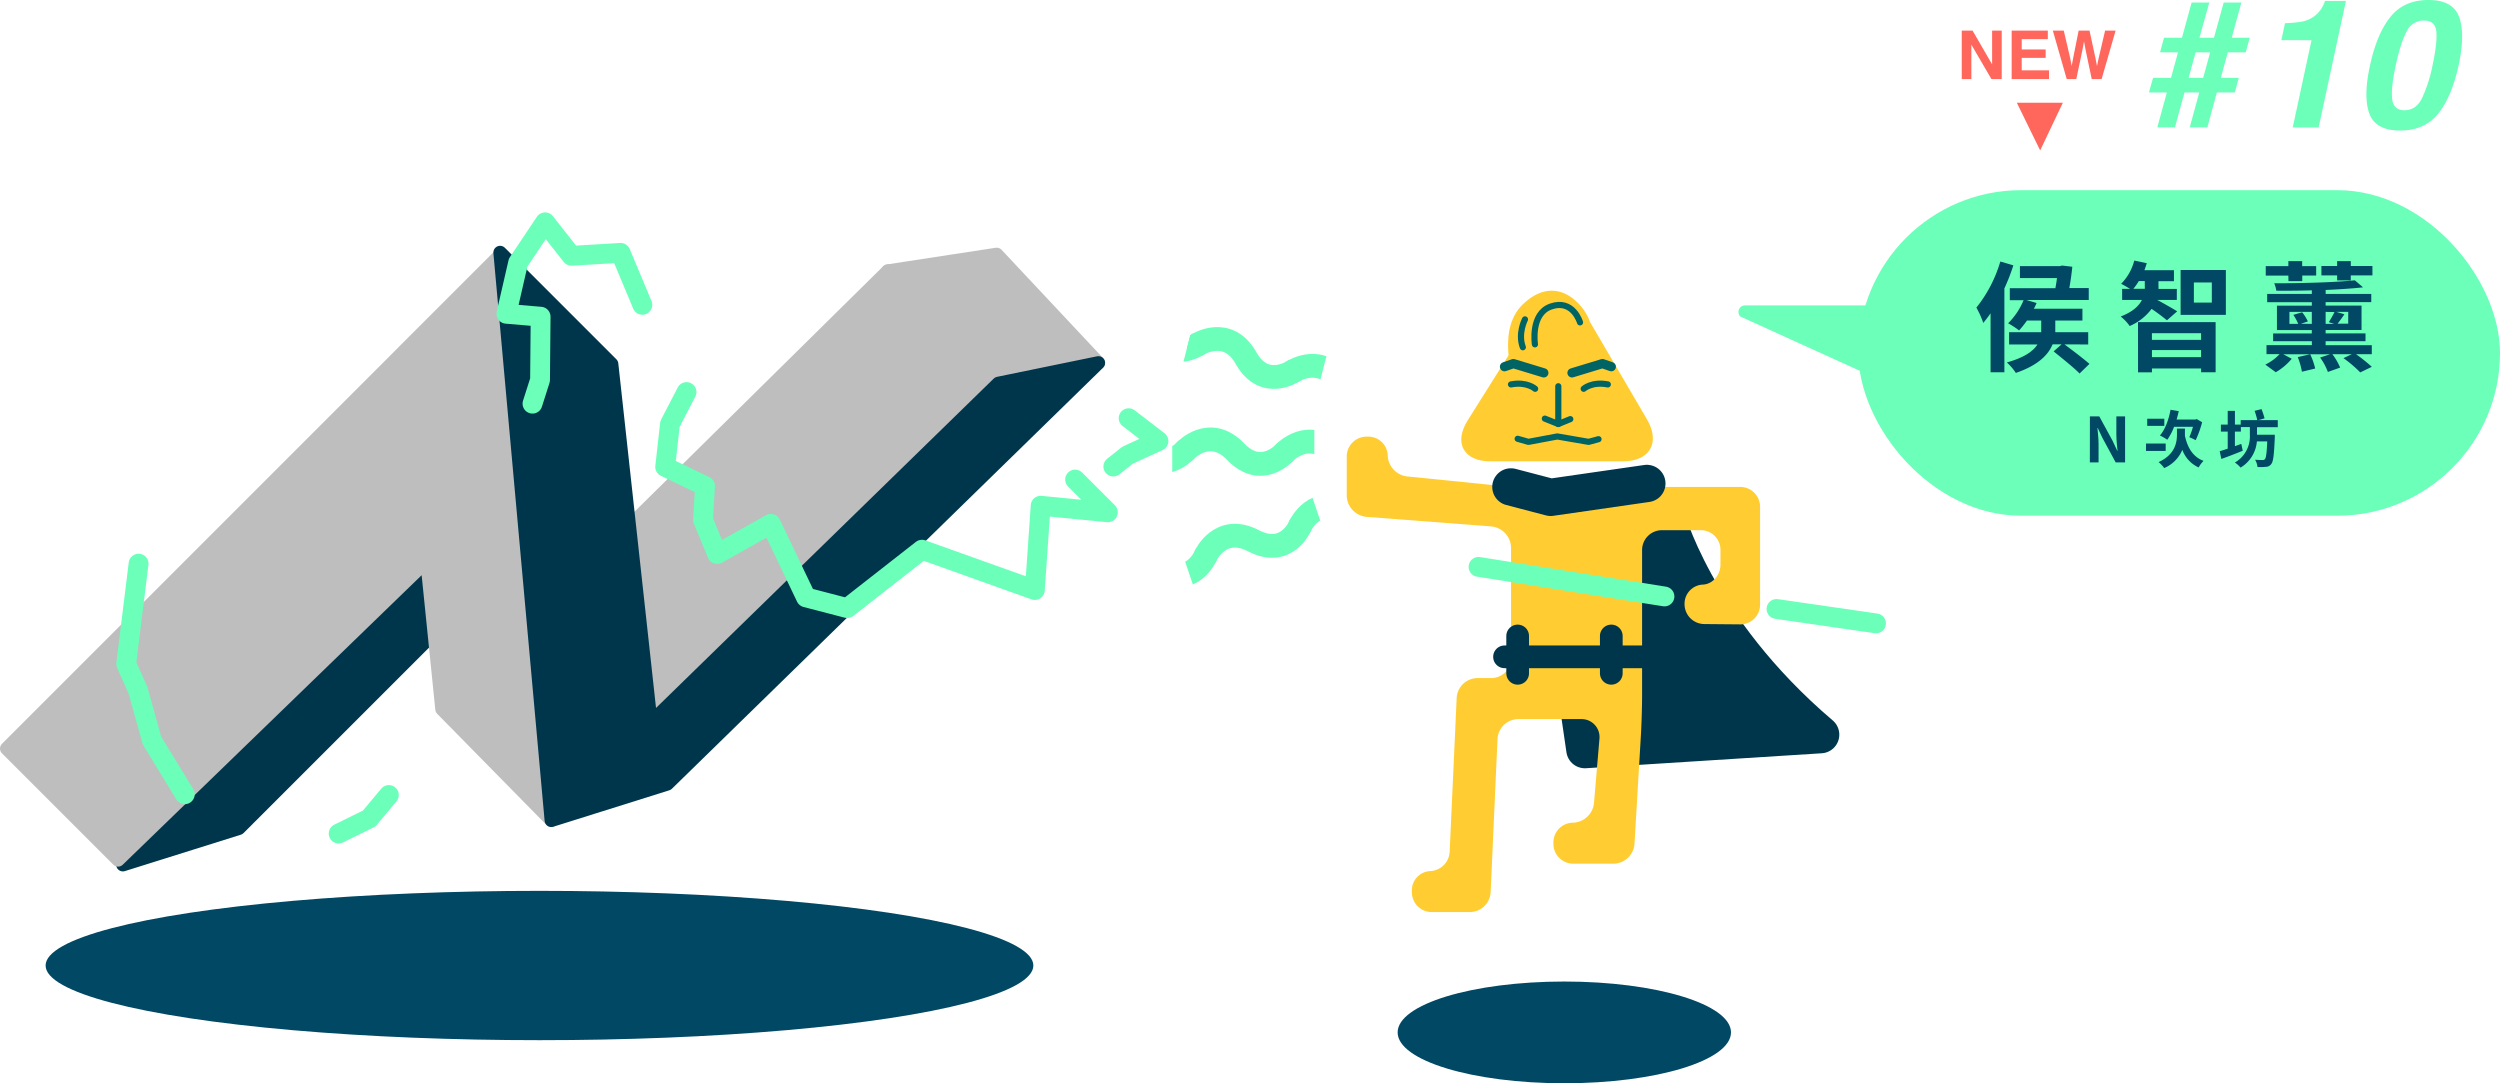 <svg xmlns="http://www.w3.org/2000/svg" xmlns:xlink="http://www.w3.org/1999/xlink" viewBox="0 0 835.43 362"><defs><style>.cls-1,.cls-10,.cls-6,.cls-7,.cls-8{fill:none;}.cls-15,.cls-2{fill:#00364b;}.cls-15,.cls-2,.cls-6,.cls-8{stroke:#00364b;}.cls-10,.cls-14,.cls-15,.cls-2,.cls-4,.cls-5,.cls-6,.cls-7,.cls-8{stroke-linecap:round;}.cls-14,.cls-15,.cls-2,.cls-4,.cls-5,.cls-7,.cls-8{stroke-linejoin:round;}.cls-2,.cls-8{stroke-width:12.47px;}.cls-3,.cls-4,.cls-5{fill:#ffcd32;}.cls-4,.cls-5{stroke:#006464;}.cls-4{stroke-width:2.06px;}.cls-5{stroke-width:3.09px;}.cls-10,.cls-6{stroke-miterlimit:10;}.cls-6{stroke-width:7.59px;}.cls-10,.cls-7{stroke:#6bffba;}.cls-7{stroke-width:6.62px;}.cls-9{clip-path:url(#clip-path);}.cls-10{stroke-width:7.94px;}.cls-11{clip-path:url(#clip-path-2);}.cls-12{clip-path:url(#clip-path-3);}.cls-13{fill:#004864;}.cls-14{fill:#bebebe;stroke:#bebebe;}.cls-14,.cls-15{stroke-width:4.5px;}.cls-16{fill:#6bffba;}.cls-17{fill:#ff665c;}</style><clipPath id="clip-path" transform="translate(0 -8.78)"><polygon class="cls-1" points="439.21 139.24 391.73 137.24 391.73 177.45 439.21 179.45 439.21 139.24"/></clipPath><clipPath id="clip-path-2" transform="translate(0 -8.78)"><polygon class="cls-1" points="446.09 116.84 401.98 104.42 391.95 143.36 436.05 155.78 446.09 116.84"/></clipPath><clipPath id="clip-path-3" transform="translate(0 -8.78)"><polygon class="cls-1" points="434.08 161.8 389.45 177.08 402.38 215.15 447 199.88 434.08 161.8"/></clipPath></defs><title>資產 120</title><g id="圖層_2" data-name="圖層 2"><g id="content"><path class="cls-2" d="M556.41,180.28s9.66,38,52,74l-78.78,5-11.45-78.53Z" transform="translate(0 -8.78)"/><path class="cls-3" d="M470.32,168a7.34,7.34,0,0,1-6.58-7,6.49,6.49,0,0,0-6.62-6.31h-.46a6.64,6.64,0,0,0-6.62,6.62v13.07a7.28,7.28,0,0,0,6.6,7.12l41.71,3.2a7.28,7.28,0,0,1,6.6,7.12v36.94a6.64,6.64,0,0,1-6.62,6.62h-4.63a7,7,0,0,0-6.92,6.61l-2.34,51.27a6.78,6.78,0,0,1-6.47,6.61,6.42,6.42,0,0,0-6.16,6.62v.46a6.64,6.64,0,0,0,6.62,6.62h12.79a7,7,0,0,0,6.91-6.61l2.3-51.27a7,7,0,0,1,6.91-6.61h21.09a6,6,0,0,1,6.06,6.59l-1.82,21.44a7.29,7.29,0,0,1-7.06,6.59,6.58,6.58,0,0,0-6.5,6.62v.46a6.64,6.64,0,0,0,6.62,6.62H539.2a7.13,7.13,0,0,0,7-6.6l2.15-36.41c.21-3.63.39-9.58.39-13.22V192.57a6.64,6.64,0,0,1,6.62-6.62h13a6.58,6.58,0,0,1,6.57,6.62l0,4.84c0,3.64-2.73,6.67-6,6.73a6.41,6.41,0,0,0-6,6.62,6.65,6.65,0,0,0,6.62,6.56l12,.11a6.57,6.57,0,0,0,6.62-6.56V178.11a6.64,6.64,0,0,0-6.62-6.62H511.51c-3.64,0-9.58-.3-13.2-.67Z" transform="translate(0 -8.78)"/><path class="cls-3" d="M513,113.39c4.73-7.52,12.26-7.39,16.74.27L550.42,149c4.48,7.67.88,13.94-8,13.94H498c-8.88,0-12.28-6.15-7.55-13.67Z" transform="translate(0 -8.78)"/><path class="cls-3" d="M531.25,116.17c-10.34-.6-20.14,7.68-24.69,12-1,1-2.4.15-2.5-1.24-.39-5.14,0-11.82,4.88-16.51C520.22,99.72,529.5,110.78,531.25,116.17Z" transform="translate(0 -8.78)"/><path class="cls-4" d="M528,116.51s-2.34-7.94-9.79-5.28c-6.86,2.45-5.28,12.62-5.28,12.62" transform="translate(0 -8.78)"/><path class="cls-4" d="M509.6,115.51s-2.45,4.75-.71,9.31" transform="translate(0 -8.78)"/><polyline class="cls-5" points="525.32 124.6 535.49 121.51 538.45 122.54"/><polyline class="cls-5" points="515.9 124.6 505.73 121.51 502.76 122.54"/><path class="cls-4" d="M529.22,138.7s2.75-2.49,8.07-1.46" transform="translate(0 -8.78)"/><path class="cls-4" d="M513,138.7s-2.75-2.49-8.07-1.46" transform="translate(0 -8.78)"/><polyline class="cls-4" points="516.24 139.89 520.74 141.69 520.74 129.07"/><line class="cls-4" x1="520.74" y1="141.69" x2="524.75" y2="140.06"/><polyline class="cls-4" points="507.16 146.63 510.76 147.66 520.41 145.85 530.88 147.66 534.18 146.76"/><line class="cls-6" x1="502.77" y1="219.49" x2="548.75" y2="219.49"/><line class="cls-6" x1="538.45" y1="225" x2="538.45" y2="212.52"/><line class="cls-6" x1="507.16" y1="225" x2="507.16" y2="212.52"/><line class="cls-7" x1="593.65" y1="203.5" x2="626.92" y2="208.32"/><polyline class="cls-8" points="550.33 161.56 518.18 166.2 504.9 162.72"/><line class="cls-7" x1="494.08" y1="189.43" x2="556.22" y2="199.32"/><g class="cls-9"><path class="cls-10" d="M396.16,159.33s-7.69,8.65-16.32-.36-16.76-.37-16.76-.37" transform="translate(0 -8.78)"/><path class="cls-10" d="M462.3,160.8s-7.69,8.65-16.32-.36-16.76-.37-16.76-.37" transform="translate(0 -8.78)"/><path class="cls-10" d="M495.38,161.54s-7.69,8.65-16.32-.36-16.76-.37-16.76-.37" transform="translate(0 -8.78)"/><path class="cls-10" d="M429.23,160.07s-7.69,8.65-16.32-.36-16.76-.37-16.76-.37" transform="translate(0 -8.78)"/></g><g class="cls-11"><path class="cls-10" d="M400.25,123.89s-9.61,6.46-15.71-4.43-16.13-4.54-16.13-4.54" transform="translate(0 -8.78)"/><path class="cls-10" d="M463.93,141.83s-9.61,6.46-15.71-4.43-16.13-4.54-16.13-4.54" transform="translate(0 -8.78)"/><path class="cls-10" d="M495.77,150.8s-9.61,6.46-15.71-4.43-16.13-4.54-16.13-4.54" transform="translate(0 -8.78)"/><path class="cls-10" d="M432.09,132.86s-9.61,6.46-15.71-4.43-16.13-4.54-16.13-4.54" transform="translate(0 -8.78)"/></g><g class="cls-12"><path class="cls-10" d="M402.88,194.52s-4.5,10.67-15.57,4.9-16,5-16,5" transform="translate(0 -8.78)"/><path class="cls-10" d="M466,174.66s-4.5,10.67-15.57,4.9-16,5-16,5" transform="translate(0 -8.78)"/><path class="cls-10" d="M497.55,164.73s-4.5,10.67-15.57,4.9-16,5-16,5" transform="translate(0 -8.78)"/><path class="cls-10" d="M434.44,184.59s-4.5,10.67-15.57,4.9-16,5-16,5" transform="translate(0 -8.78)"/></g><ellipse class="cls-13" cx="522.75" cy="345" rx="55.7" ry="17"/><ellipse class="cls-13" cx="180.28" cy="322.65" rx="165.04" ry="24.95"/><polygon class="cls-14" points="367.02 121.24 333.06 85.02 296.71 90.59 333.64 128.13 367.02 121.24"/><polygon class="cls-14" points="296.71 90.59 211.48 174.7 217.19 241.11 333.64 128.13 296.71 90.59"/><polygon class="cls-15" points="142.67 187.37 41.06 288.95 79.8 276.79 146.79 209.82 142.67 187.37"/><polygon class="cls-14" points="184.24 274.12 167.46 84.92 134.88 117.49 134.88 117.51 2.25 250.15 39.45 287.35 142.67 187.37 147.71 236.97 184.24 274.12"/><polygon class="cls-15" points="333.64 128.13 217.49 241.41 204.38 121.65 167.12 84.39 184.24 274.12 222.98 261.95 367.05 121.27 333.64 128.13"/><polyline class="cls-7" points="359.27 160.25 370.22 171.19 347.76 169 345.81 197.17 308.1 183.69 283.13 203.22 269.34 199.63 257.59 175.05 239.65 185.13 234.93 173.75 235.6 162.42 222.28 156.02 223.89 141.68 229.42 131.01"/><polyline class="cls-7" points="377.16 139.75 387.12 147.39 376.8 152.12 372.04 155.9"/><polyline class="cls-7" points="214.66 101.87 207.39 84.5 190.98 85.48 182.16 74.29 173.15 87.77 169.22 104.86 180.66 105.83 180.47 126.96 177.94 134.9"/><polyline class="cls-7" points="129.95 265.67 123.36 273.54 113.17 278.55"/><polyline class="cls-7" points="46.31 188.36 42.17 221.87 46.09 230.62 50.8 247.5 61.75 265.42"/><rect class="cls-16" x="621.02" y="63.55" width="214.41" height="108.78" rx="54.39" ry="54.39"/><path class="cls-13" d="M672.81,97.45a68.67,68.67,0,0,1-3,7.72v28h-4.62V113.48c-.79,1.15-1.63,2.23-2.43,3.22a30.6,30.6,0,0,0-2.31-5.13,44.8,44.8,0,0,0,8-15.4Zm17.07,26.41c2.71,2,6.4,4.81,8.35,6.52l-3.3,3.22c-1.87-1.95-5.89-5.13-8.67-7.4l2.66-2.35h-3c-1.43,3.46-4.81,7-12.29,9.55a17.41,17.41,0,0,0-3-3.5c6-1.67,8.87-3.86,10.22-6h-9.47v-4.1h10.74v-3.9h-4.77a30.94,30.94,0,0,1-2.63,3.3,28.92,28.92,0,0,0-3.66-2.39,23.48,23.48,0,0,0,5.17-7.72h-4.61v-4h15.24c.2-1.15.4-2.27.52-3.38H675V97.72h13.33l.76-.2,3.42.4c-.24,2.43-.6,4.89-1,7.12H698v4H677.19l3.38,1a21,21,0,0,1-.91,1.91h16.23v3.94h-9.07v3.9h11v4.1Z" transform="translate(0 -8.78)"/><path class="cls-13" d="M724.13,115.82A63.29,63.29,0,0,0,719,112a18,18,0,0,1-7.32,5.73,15,15,0,0,0-3-3.18c4.06-1.59,6.09-3.54,7.08-5.53h-6.6v-3.7h2.67c-1-.6-2.23-1.31-3-1.71a17,17,0,0,0,4.38-7.76l4.18.88c-.24.76-.48,1.55-.79,2.35h9.87v3.66h-5.17v1.79a5.43,5.43,0,0,1,0,.8h6.13V109h-6.56c1.67.88,5.65,3.14,6.68,3.82Zm-7.4-10.54a6.54,6.54,0,0,0,0-.88V102.7h-2a18.67,18.67,0,0,1-1.83,2.59Zm-2.27,11.14H740.4v16.75h-4.85V131.9H719.12v1.31h-4.65Zm4.65,3.7v2.23h16.43v-2.23Zm16.43,8v-2.35H719.12v2.35ZM743.82,99V114H728.7V99Zm-4.69,4.18h-6v6.72h6Z" transform="translate(0 -8.78)"/><path class="cls-13" d="M777.16,124.14h15.43v3H787.3a53.57,53.57,0,0,1,5.29,4.22l-3.86,1.87a42.27,42.27,0,0,0-5.61-4.77l2.78-1.31h-6.48a20.93,20.93,0,0,1,2.59,4.46l-4.1,1.47a19.81,19.81,0,0,0-2.59-4.81l3.34-1.11H763l2.83,1.51a19.84,19.84,0,0,1-5.33,4.5L757,130.62a15.94,15.94,0,0,0,4.77-3.5h-4.37v-3h15.16v-1.31H759.61v-2.59h12.93v-1.15H760.89v-8.15h11.66v-1.15H757.63V107h14.92V105.8c-4,.12-8.08.16-11.89.12a8.74,8.74,0,0,0-.68-2.47c9.55,0,20.61-.32,26.93-1l2.75,2.35c-3.62.4-8,.68-12.49.88V107h15.24v2.75H777.16v1.15h12v8.15h-12v1.15h13.33v2.59H777.16Zm-12.45-23.27h-7.56V97.72h7.56V96.05h4.61v1.67H774v3.14h-4.65v1.87h-4.61ZM772.54,117V113h-7.48V117H768a18.39,18.39,0,0,0-1.63-3l2.94-.87a13.77,13.77,0,0,1,1.91,3.06l-2.35.8ZM772,127.16a23,23,0,0,1,1.67,4.77L769.24,133a25,25,0,0,0-1.39-4.89Zm20.8-29.48v3.14h-7.24v1.67H781v-1.67h-5.25V97.68H781V96.05h4.57v1.63ZM777.16,113V117H780l-1.75-.56c.56-1,1.43-2.39,1.87-3.38Zm7.56,0h-4l2.71.8c-.76,1.15-1.59,2.27-2.27,3.14h3.54Z" transform="translate(0 -8.78)"/><path class="cls-13" d="M698.39,147.93h3.13l4.46,8.18,1.54,3.32h.1c-.17-1.6-.39-3.63-.39-5.37v-6.12h2.91v15.36H707l-4.44-8.22-1.56-3.3h-.1c.15,1.66.38,3.59.38,5.35v6.16h-2.91Z" transform="translate(0 -8.78)"/><path class="cls-13" d="M723.71,159.47h-6.58V157h6.58Zm-.46-8.38h-5.71V148.7h5.71Zm6.89,3.32c.87,4,2.68,7.06,6.23,8.38a8.94,8.94,0,0,0-1.64,2.2,10.38,10.38,0,0,1-5.46-5.89,11.36,11.36,0,0,1-6.06,6.1,10.12,10.12,0,0,0-1.87-2c5.56-2.55,6.14-6.6,6.14-9.28V152h2.66v2.43Zm-3.63-3a19.51,19.51,0,0,1-2.26,4.32,17.94,17.94,0,0,0-2.47-1.43c1.72-1.93,2.95-5.25,3.55-8.59l2.74.46c-.21,1-.44,1.89-.71,2.8h6.25l.48-.15,1.8,1.06a34,34,0,0,1-2.16,6,18.32,18.32,0,0,0-2.12-1,26.32,26.32,0,0,0,1.22-3.47Z" transform="translate(0 -8.78)"/><path class="cls-13" d="M754.23,151.54v2.51h5.94s0,.73,0,1c-.25,5.71-.5,8-1.18,8.8a2.23,2.23,0,0,1-1.76.93,17.07,17.07,0,0,1-2.84.06,5.7,5.7,0,0,0-.81-2.43c1.06.08,2,.1,2.49.1a.91.91,0,0,0,.79-.29c.39-.42.62-2,.79-5.94h-3.46a11.28,11.28,0,0,1-5.46,8.76,10,10,0,0,0-1.89-1.7,10,10,0,0,0,5-9.21v-2.63h-3V153h-2v4.88c.73-.25,1.43-.52,2.14-.75l.48,2.28c-2.45,1-5.06,2-7.14,2.74l-.56-2.59c.75-.21,1.66-.5,2.68-.85V153h-2.28v-2.32h2.28v-4.59h2.41v4.59h1.93v-1.51h5.54a29.15,29.15,0,0,0-.89-3.11l2.32-.56c.37,1,.83,2.3,1,3.09l-2.14.58h6.56v2.37Z" transform="translate(0 -8.78)"/><path class="cls-16" d="M633.27,110.84H583.12a2.18,2.18,0,0,0-1.54,3.72l50,22.72a2.18,2.18,0,0,0,3.72-1.53l.15-22.72A2.18,2.18,0,0,0,633.27,110.84Z" transform="translate(0 -8.78)"/><path class="cls-16" d="M719.49,34.81h6l2.34-8.54h-6l1.32-4.87h6l3.23-11.78h5.89L735,21.4h4.85L743.1,9.62H749L745.78,21.4h6l-1.32,4.87h-6l-2.33,8.54h6l-1.32,4.87h-6l-3.18,11.66h-5.88l3.18-11.66H730l-3.2,11.66h-5.89l3.2-11.66h-6Zm16.75,0,2.33-8.54h-4.86l-2.34,8.54Z" transform="translate(0 -8.78)"/><path class="cls-16" d="M762.37,22.19l1.21-5.66A40.1,40.1,0,0,0,769.3,16a10.21,10.21,0,0,0,4.62-2.22,9.31,9.31,0,0,0,2.31-3,7.78,7.78,0,0,0,.71-1.69h7l-9.12,42.28h-8.65l6.28-29.16Z" transform="translate(0 -8.78)"/><path class="cls-16" d="M821.59,30.62q-2.28,10.47-6.79,16.12T802.07,52.4q-8.2,0-10.29-5.66T792,30.62q2.25-10.47,6.78-16.15t12.73-5.69q8.2,0,10.27,5.69T821.59,30.62Zm-18.06,15q3.76,0,5.76-3.86a47.21,47.21,0,0,0,3.6-11.15q1.63-7.64,1.26-11.31T810,15.63a6.3,6.3,0,0,0-5.77,3.67q-2,3.67-3.64,11.31-1.6,7.29-1.21,11.15T803.53,45.63Z" transform="translate(0 -8.78)"/><path class="cls-17" d="M655.56,19h3.61l6.54,11.31V19h3.21V35.2h-3.44l-6.71-11.51V35.2h-3.21Z" transform="translate(0 -8.78)"/><path class="cls-17" d="M684.32,21.85h-8.72V25.3h8v2.82h-8v4.17h9.12V35.2H672.24V19h12.08Z" transform="translate(0 -8.78)"/><path class="cls-17" d="M689.65,19l2.17,9.29.47,2.58.47-2.53L694.63,19h3.63l2,9.29.5,2.59.51-2.49,2.2-9.39h3.51L702.3,35.2H699l-2-9.49-.58-3.14-.58,3.14-2,9.49h-3.2L686,19Z" transform="translate(0 -8.78)"/><polygon class="cls-17" points="673.97 34.34 681.77 50.26 689.34 34.34 673.97 34.34"/></g></g></svg>